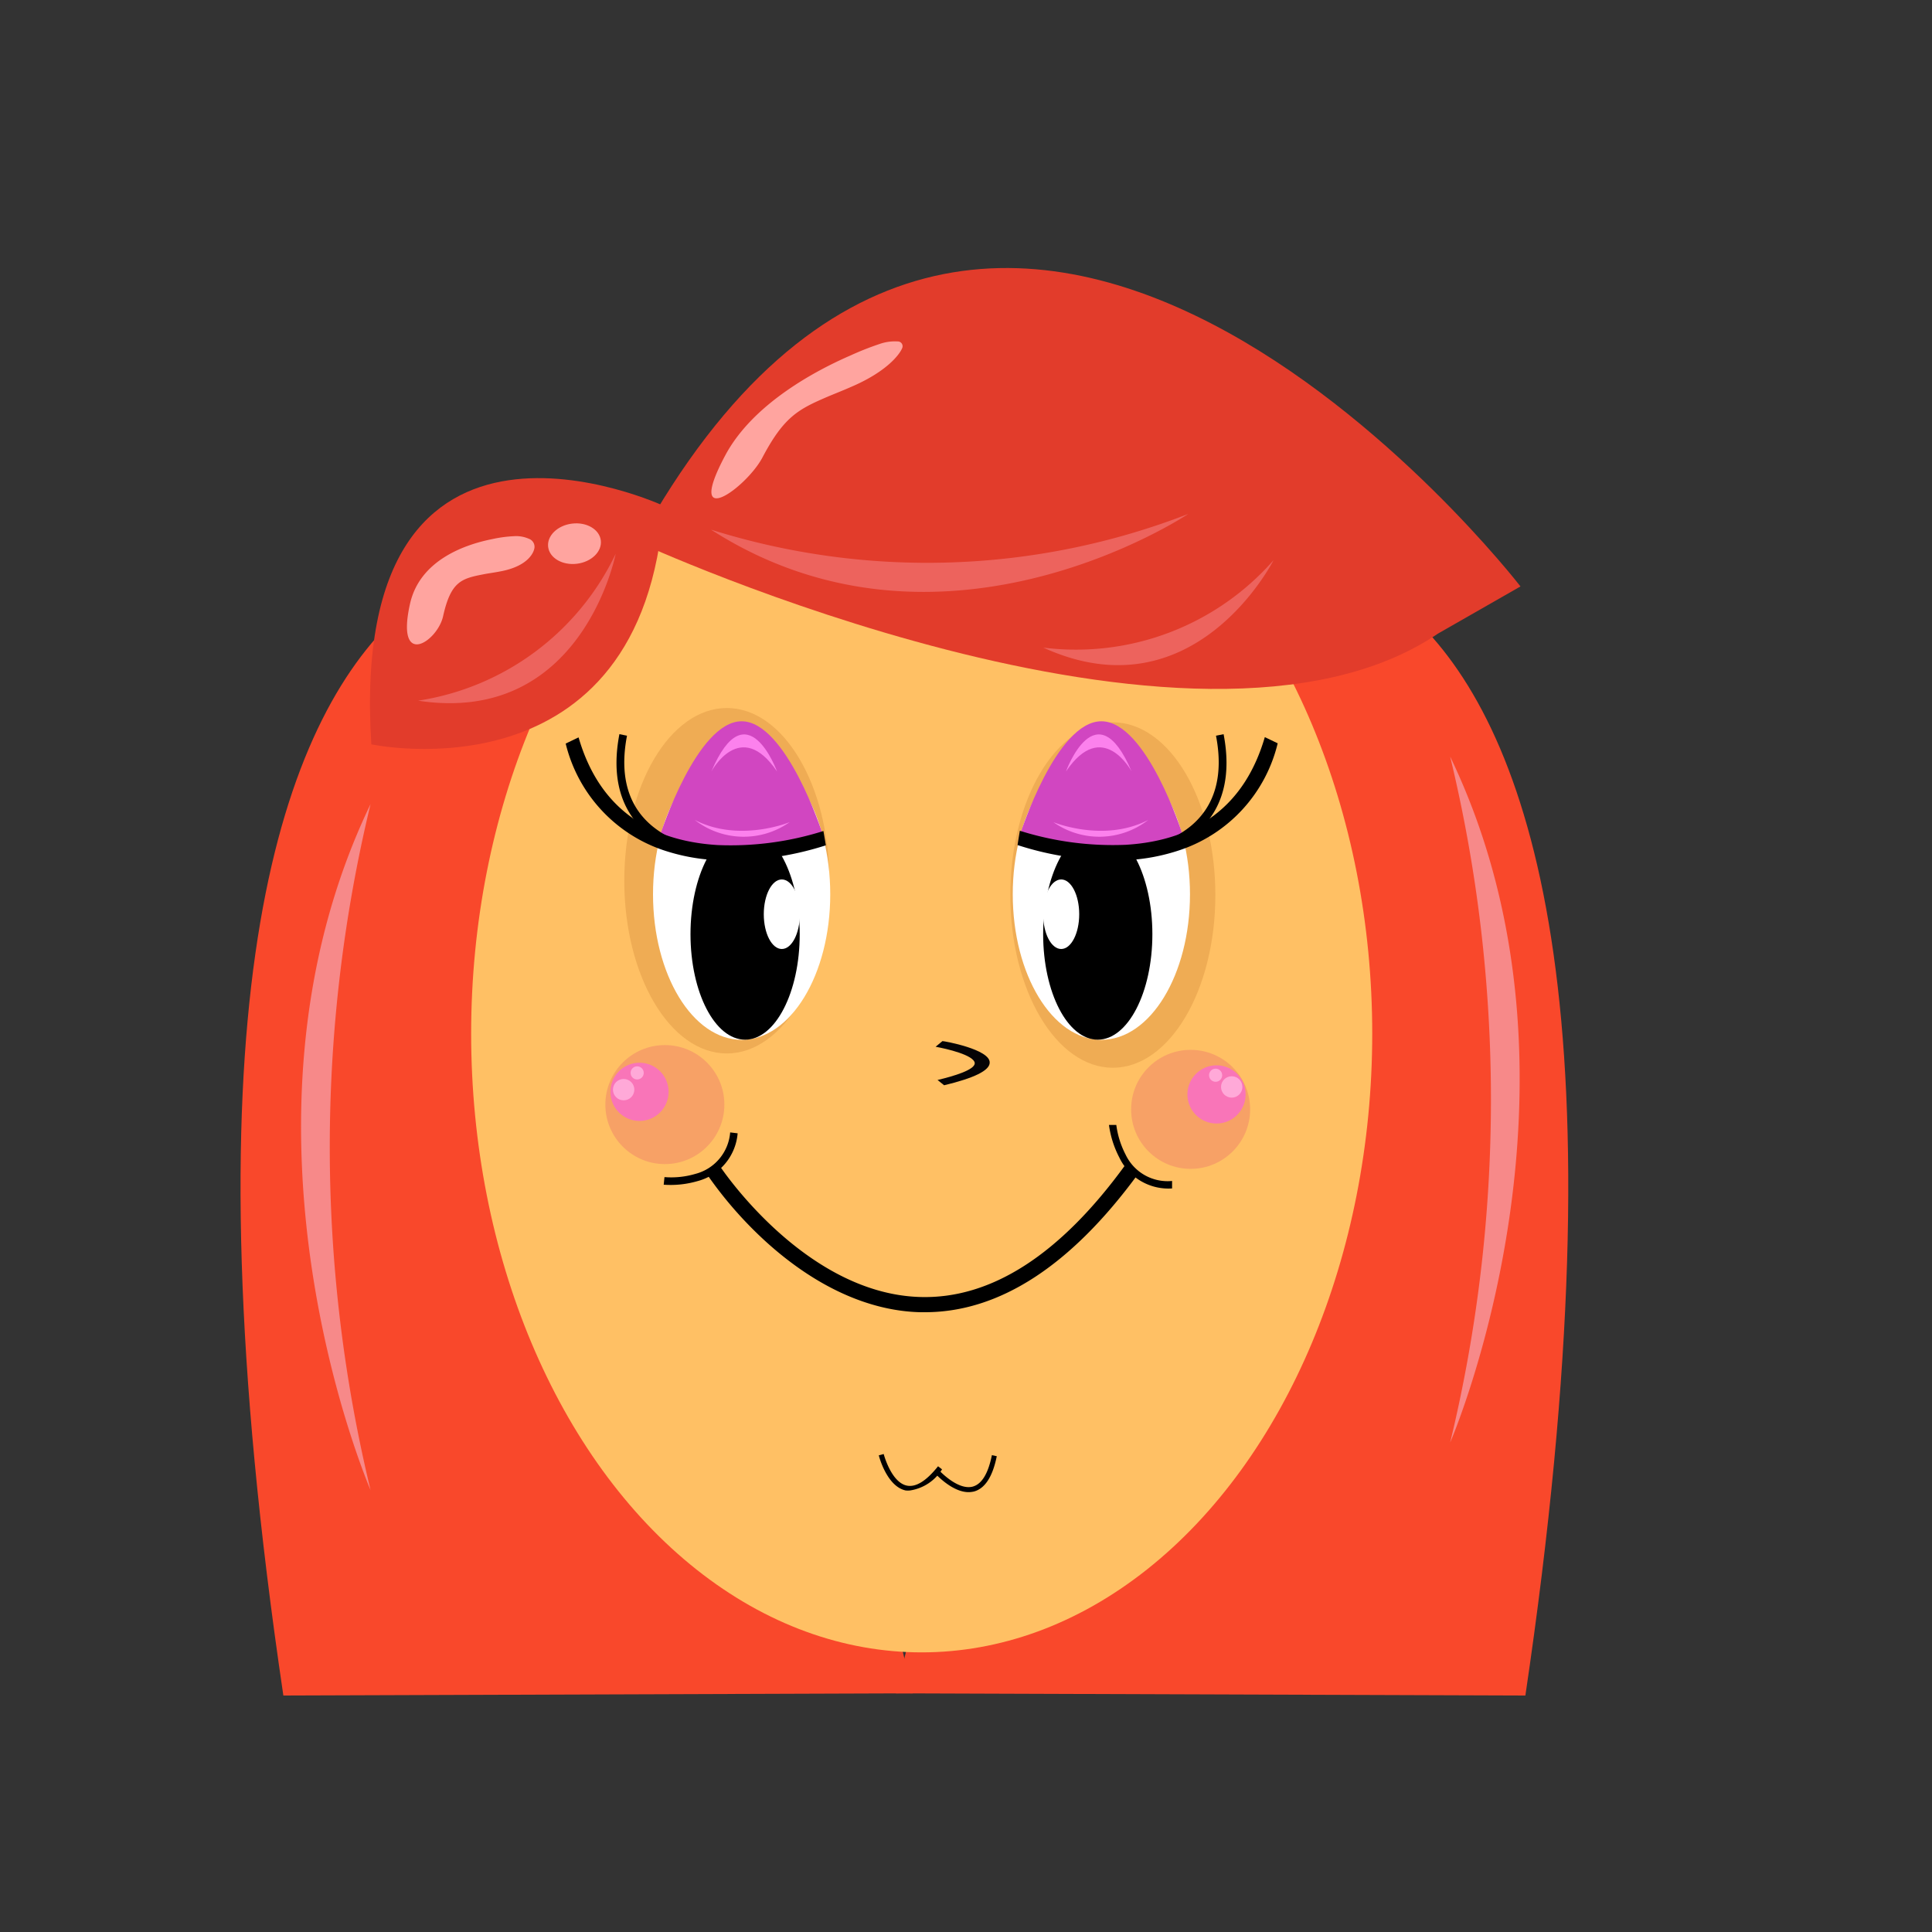 <svg id="Layer_1" data-name="Layer 1" xmlns="http://www.w3.org/2000/svg" width="150" height="150" viewBox="0 0 150 150">
  <rect x="0" y="0" width="150" height="150" fill="#333333" stroke="none"/>
  <defs>
    <style>
      .cls-1 {
        fill: #f9482b;
      }

      .cls-2 {
        fill: #ffc064;
      }

      .cls-3 {
        fill: #050305;
      }

      .cls-4 {
        fill: #f7a166;
      }

      .cls-5 {
        fill: #f975b8;
      }

      .cls-6 {
        fill: #ffa9d8;
      }

      .cls-7 {
        fill: #e23c2b;
      }

      .cls-8 {
        fill: #ed635d;
      }

      .cls-9 {
        fill: #ffa49f;
      }

      .cls-10 {
        fill: #f78989;
      }

      .cls-11 {
        fill: #efac54;
      }

      .cls-12 {
        fill: #fff;
      }

      .cls-13 {
        fill: #d146c1;
      }

      .cls-14 {
        fill: #fc81ed;
      }
    </style>
  </defs>
  <g>
    <path class="cls-1" d="M90.83,43.47s43-15.69,27.6,88.17l-48.87-.17Z"/>
    <path class="cls-1" d="M49.64,43.47S6.61,27.78,22,131.64l48.87-.17Z"/>
    <ellipse class="cls-2" cx="71.56" cy="80.25" rx="34.98" ry="48.04"/>
    <path class="cls-3" d="M72.64,81.27l.53-.44c.15,0,3.7.64,3.67,1.67,0,.61-1.2,1.2-3.54,1.76l-.51-.41c1.31-.31,2.88-.79,2.89-1.3v0C75.65,81.92,73.48,81.42,72.64,81.27Z"/>
    <path d="M71.81,101.88h-.37c-4-.1-8.15-2-12-5.5a30.75,30.75,0,0,1-4.6-5.28l1-.64c.06.1,6.6,10,15.63,10.24,5.51.15,10.86-3.31,15.91-10.27l1,.69C83.16,98.26,77.6,101.88,71.81,101.88Z"/>
    <g>
      <path d="M70.65,115.72a1.86,1.86,0,0,1-.33,0c-1.46-.31-2.07-2.63-2.09-2.73l.38-.1s.57,2.19,1.79,2.45c.71.15,1.52-.36,2.43-1.5l.31.24A3.56,3.56,0,0,1,70.65,115.72Z"/>
      <path d="M75.2,115.85c-1.32,0-2.62-1.48-2.68-1.54l.29-.26s1.5,1.69,2.71,1.37c.7-.19,1.2-1,1.49-2.44l.38.08c-.32,1.59-.92,2.51-1.77,2.74A2,2,0,0,1,75.2,115.85Z"/>
    </g>
    <circle class="cls-4" cx="51.62" cy="85.76" r="4.62"/>
    <circle class="cls-5" cx="49.65" cy="84.77" r="2.26"/>
    <circle class="cls-6" cx="48.42" cy="84.6" r="0.83"/>
    <circle class="cls-6" cx="49.47" cy="83.3" r="0.51"/>
    <g>
      <circle class="cls-4" cx="92.44" cy="86.13" r="4.62"/>
      <circle class="cls-5" cx="94.45" cy="84.97" r="2.26"/>
      <circle class="cls-6" cx="95.63" cy="84.39" r="0.83"/>
      <circle class="cls-6" cx="94.38" cy="83.48" r="0.51"/>
    </g>
    <path class="cls-7" d="M49.55,42.1s43.19,19.9,62.1,7.09l6.4-3.66S76.92-7.73,49.55,42.1Z"/>
    <path class="cls-7" d="M51.54,39.28S26.93,27.8,28.83,57.79C28.83,57.79,49.93,62.31,51.54,39.28Z"/>
    <path class="cls-8" d="M92.26,39.9S73.19,52.67,55.2,41.12A56,56,0,0,0,92.26,39.9Z"/>
    <path class="cls-8" d="M47.8,43s-2.59,13.35-15.34,11.4A20.41,20.41,0,0,0,47.8,43Z"/>
    <path class="cls-9" d="M31.84,46.85c-1.15,5.1,2.11,3,2.56,1,.6-2.7,1.42-2.93,3.13-3.26.39-.08.83-.13,1.33-.23,2.2-.41,2.63-1.53,2.64-1.89a.66.66,0,0,0-.44-.64,2.44,2.44,0,0,0-1.16-.2,9.87,9.87,0,0,0-1.7.23C36.13,42.27,32.61,43.47,31.84,46.85Z"/>
    <ellipse class="cls-9" cx="44.6" cy="42.21" rx="2.06" ry="1.57" transform="translate(-4.86 5.82) rotate(-7.08)"/>
    <path class="cls-9" d="M56.3,35.37c-3.19,6,1.67,2.49,2.9.14,1.68-3.18,2.8-3.74,5.08-4.72.52-.22,1.09-.44,1.75-.73,2.93-1.24,3.85-2.63,4-3a.37.37,0,0,0-.34-.55,3.55,3.55,0,0,0-1.41.2,22.82,22.82,0,0,0-2.23.88C63.28,28.79,58.42,31.38,56.3,35.37Z"/>
    <path class="cls-8" d="M98.88,43.49S92.75,55.63,81,50.28A20.4,20.4,0,0,0,98.88,43.49Z"/>
    <path class="cls-10" d="M28.77,115.69s-12.14-28,0-53.26A113.55,113.55,0,0,0,28.77,115.69Z"/>
    <path class="cls-10" d="M112.59,112s12.14-28,0-53.26A113.55,113.55,0,0,1,112.59,112Z"/>
    <ellipse class="cls-11" cx="86.4" cy="69.49" rx="7.96" ry="13.41"/>
    <g>
      <g>
        <ellipse class="cls-12" cx="85.51" cy="69.43" rx="6.88" ry="11.3"/>
        <ellipse cx="85.23" cy="72.53" rx="4.24" ry="8.19"/>
        <ellipse class="cls-12" cx="82.39" cy="70.98" rx="1.4" ry="2.7"/>
        <path class="cls-13" d="M91.79,64.73q-6.83,2.76-12.57,0S82,56,85.51,56,91.79,64.73,91.79,64.73Z"/>
        <g>
          <path d="M91.61,66a15.31,15.31,0,0,1-4.1.78A24.25,24.25,0,0,1,79,65.61l.18-1.11a24,24,0,0,0,8.22,1.09c5.65-.34,9.28-3.15,10.8-8.36l1,.48A11.61,11.61,0,0,1,91.61,66Z"/>
          <path d="M90.41,66.05a5.41,5.41,0,0,1-.87.24l-.15-.69a7.16,7.16,0,0,0,3.08-1.48c1.88-1.57,2.53-3.94,1.94-7L95,57C96.21,63.31,92.24,65.42,90.41,66.05Z"/>
        </g>
      </g>
      <path class="cls-14" d="M82.76,59.9s2.34-6.48,5.1,0C87.86,59.9,85.61,55.68,82.76,59.9Z"/>
      <path class="cls-14" d="M81.78,63.83s3.91,1.62,7.37-.17A6.19,6.19,0,0,1,81.78,63.83Z"/>
    </g>
    <ellipse class="cls-11" cx="56.43" cy="68.38" rx="7.96" ry="13.41"/>
    <g>
      <g>
        <ellipse class="cls-12" cx="57.58" cy="69.43" rx="6.88" ry="11.3"/>
        <ellipse cx="57.85" cy="72.53" rx="4.24" ry="8.19"/>
        <ellipse class="cls-12" cx="60.7" cy="70.98" rx="1.4" ry="2.7"/>
        <path class="cls-13" d="M51.29,64.73q6.84,2.76,12.57,0S61.05,56,57.58,56,51.29,64.73,51.29,64.73Z"/>
        <g>
          <path d="M51.48,66a15.31,15.31,0,0,0,4.1.78,24.36,24.36,0,0,0,8.54-1.15l-.19-1.11a23.9,23.9,0,0,1-8.21,1.09c-5.65-.34-9.29-3.15-10.8-8.36l-1,.48A11.64,11.64,0,0,0,51.48,66Z"/>
          <path d="M52.68,66.05a5.12,5.12,0,0,0,.87.24l.15-.69a7.11,7.11,0,0,1-3.08-1.48c-1.88-1.57-2.53-3.94-1.94-7L48.09,57C46.88,63.31,50.85,65.42,52.68,66.05Z"/>
        </g>
      </g>
      <path class="cls-14" d="M60.33,59.9s-2.35-6.48-5.1,0C55.23,59.9,57.48,55.68,60.33,59.9Z"/>
      <path class="cls-14" d="M61.31,63.83s-3.91,1.62-7.37-.17A6.19,6.19,0,0,0,61.31,63.83Z"/>
    </g>
    <path d="M54.16,91.7a7.48,7.48,0,0,1-2.63.28l.06-.59a6.6,6.6,0,0,0,2.4-.25h0a3.62,3.62,0,0,0,2.7-3.22l.58.07A4.19,4.19,0,0,1,54.16,91.7Z"/>
    <path d="M86.9,89.86a7.69,7.69,0,0,1-.8-2.52l.57,0a6.9,6.9,0,0,0,.72,2.3h0A3.61,3.61,0,0,0,91,91.69l0,.58A4.22,4.22,0,0,1,86.9,89.86Z"/>
  </g>
</svg>
